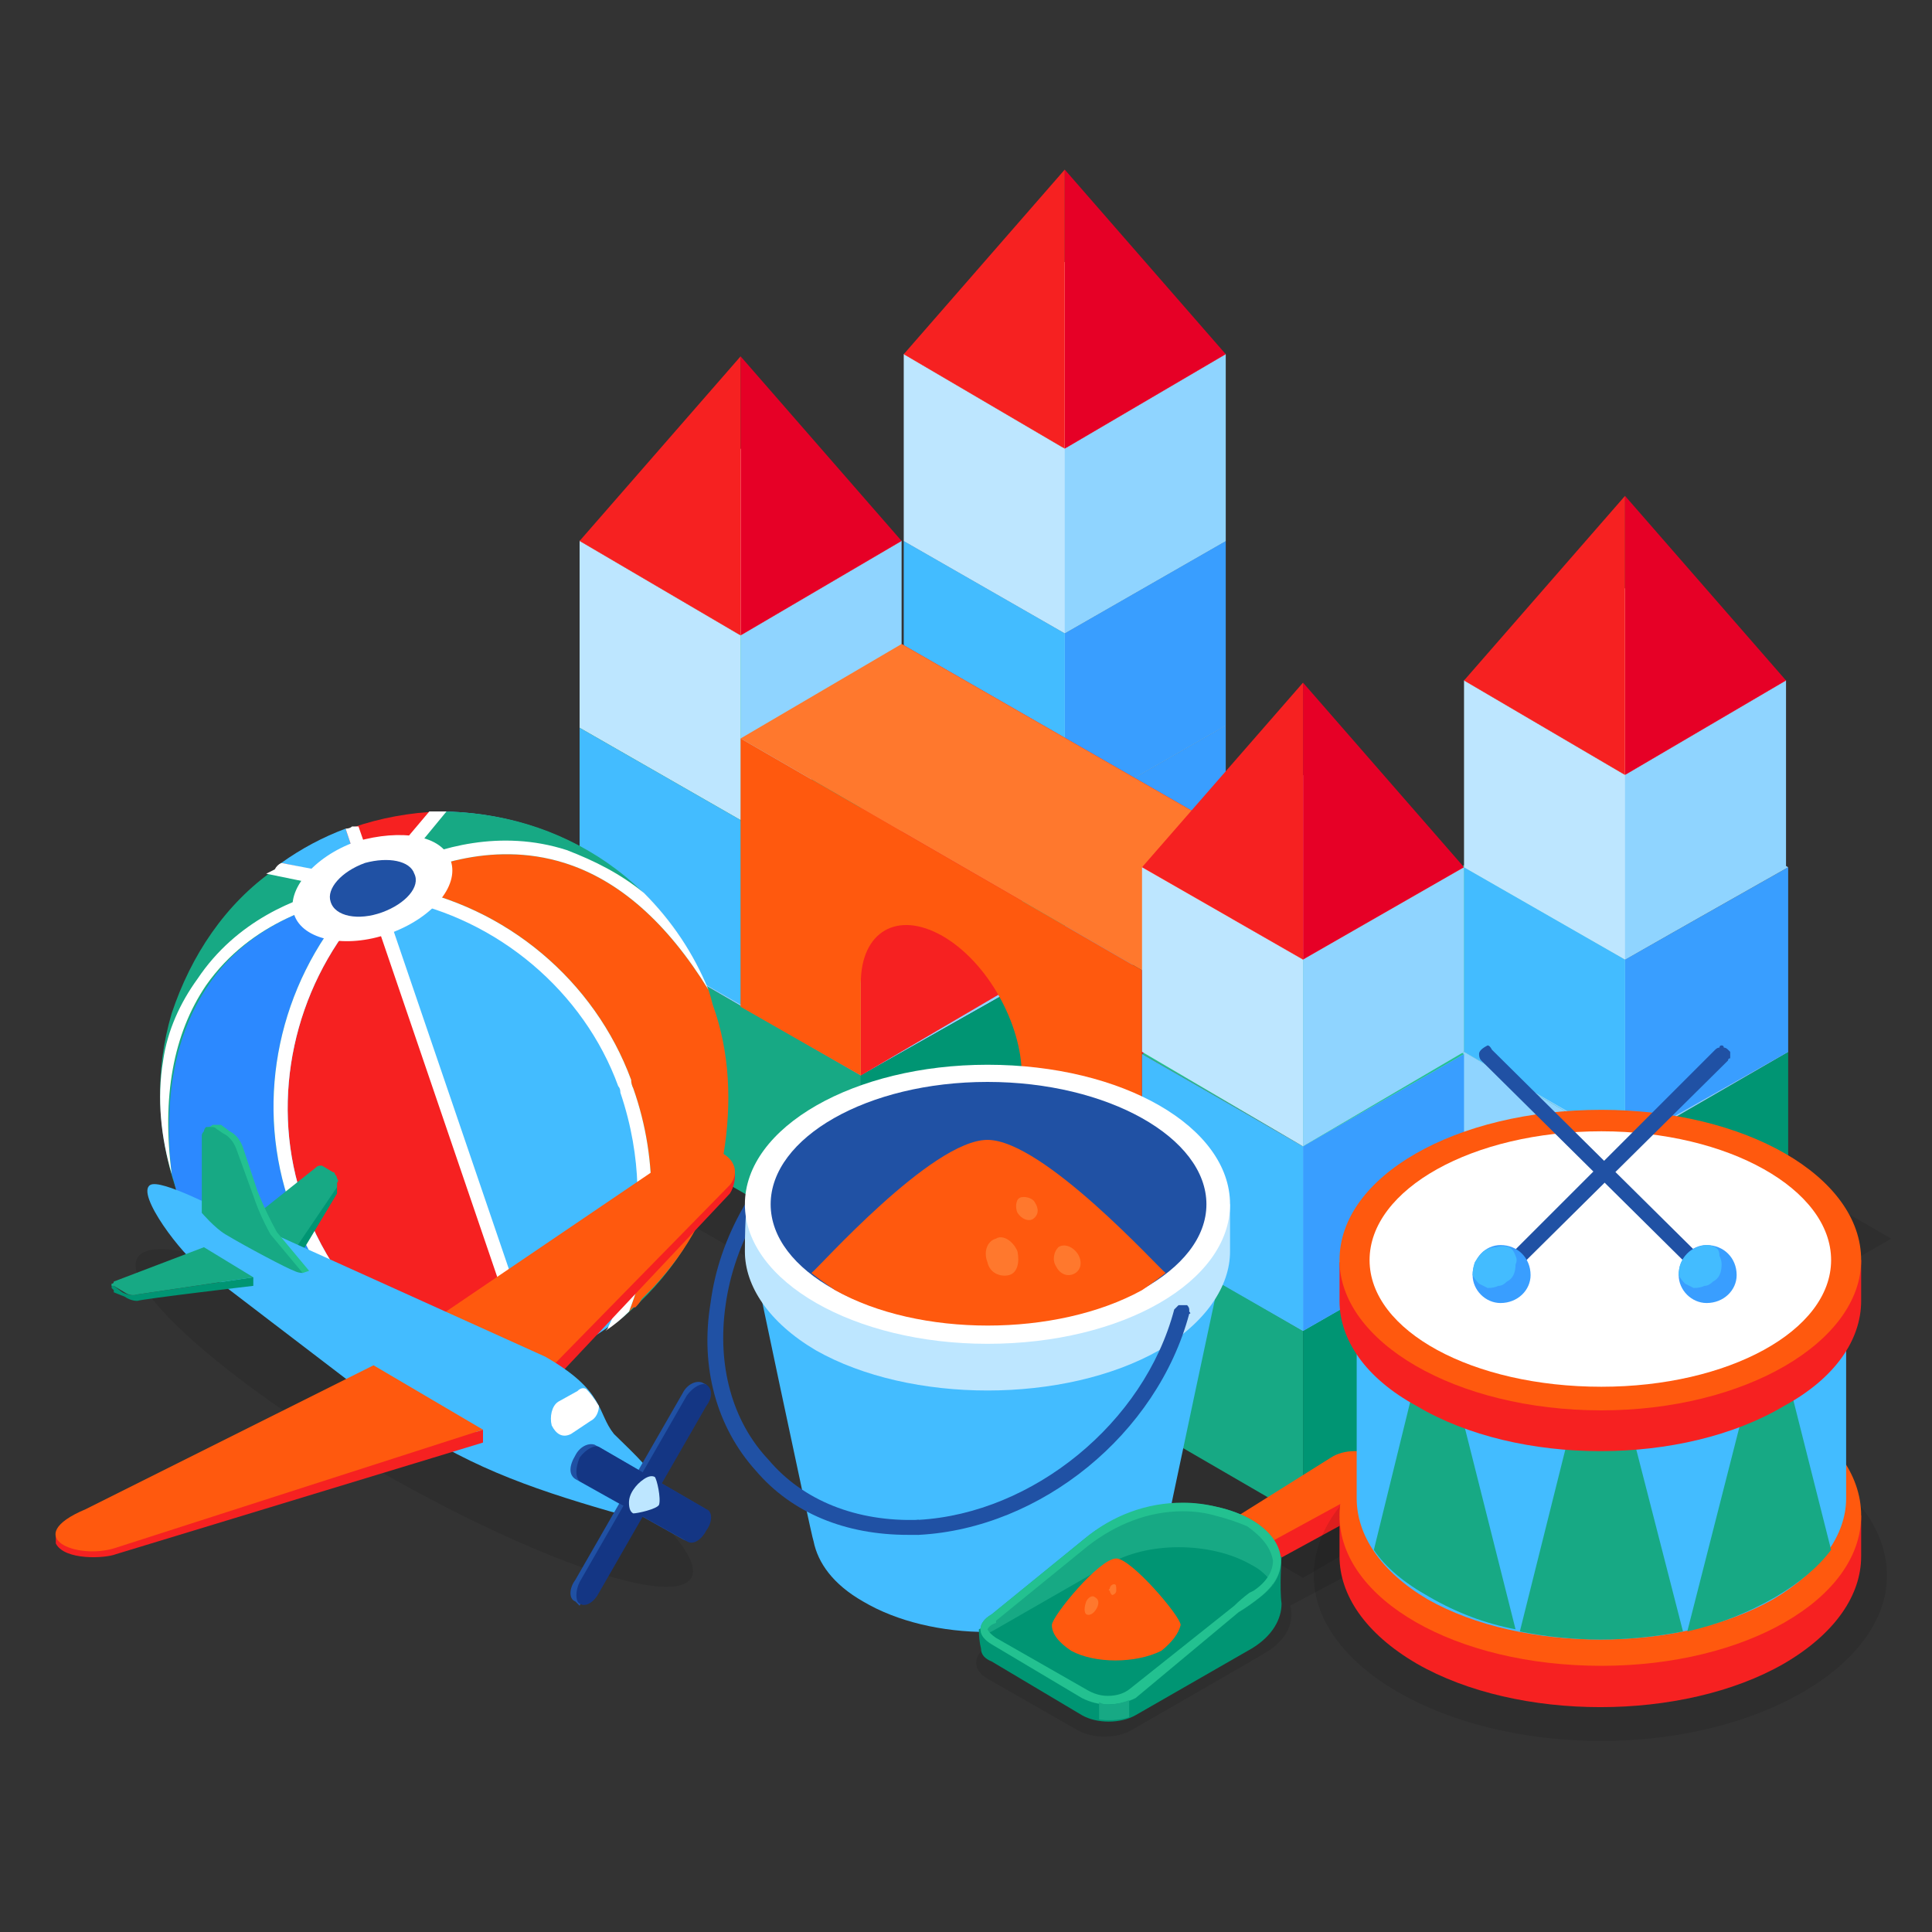 <svg version="1.2" xmlns="http://www.w3.org/2000/svg" viewBox="0 0 90 90" width="90" height="90">
	<rect x="0" y="0" width="90" height="90" fill="#333333" stroke="none"/>
	<title>New Project</title>
	<style>
		.s0 { opacity: .1;fill: #000000 } 
		.s1 { fill: #399eff } 
		.s2 { fill: #17a984 } 
		.s3 { fill: #8fd4ff } 
		.s4 { fill: #43bcff } 
		.s5 { fill: #bde6ff } 
		.s6 { fill: #ffffff } 
		.s7 { fill: #e60026 } 
		.s8 { fill: #f62121 } 
		.s9 { fill: #009573 } 
		.s10 { fill: #23c190 } 
		.s11 { fill: #ff590e } 
		.s12 { fill: #ff782d } 
		.s13 { fill: #2c89ff } 
		.s14 { fill: #2051a4 } 
		.s15 { fill: #143684 } 
	</style>
	<g id="Folder 1">
		<path id="Layer" class="s0" d="m60.7 73.5l-38.3-22.1l27.4-15.8l38.3 22.1z" />
		<path id="Layer" class="s1" d="m49.6 38.1l7.5-4.3v8.6l-7.5 4.4z" />
		<path id="Layer" class="s2" d="m49.6 46.8l-7.5-4.4v-8.6l7.5 4.3z" />
		<path id="Layer" class="s3" d="m42.1 33.8l7.5-4.3l7.5 4.3l-7.5 4.3z" />
		<path id="Layer" class="s1" d="m49.6 29.5l7.5-4.3v8.6l-7.5 4.3z" />
		<path id="Layer" class="s4" d="m49.6 38.1l-7.5-4.3v-8.6l7.5 4.3z" />
		<path id="Layer" class="s3" d="m42.1 25.2l7.5-4.4l7.5 4.4l-7.5 4.3z" />
		<path id="Layer" class="s3" d="m49.6 20.9l7.5-4.4v8.7l-7.5 4.3z" />
		<path id="Layer" class="s5" d="m49.6 29.5l-7.5-4.3v-8.7l7.5 4.4z" />
		<path id="Layer" class="s6" d="m42.1 16.5l7.5-4.3l7.5 4.3l-7.5 4.4z" />
		<path id="Layer" class="s7" d="m49.6 7.9l7.5 8.6l-7.5 4.4z" />
		<path id="Layer" class="s8" d="m49.6 20.9l-7.5-4.4l7.5-8.6z" />
		<path id="Layer" class="s9" d="m68.2 49l7.5-4.3v8.6l-7.5 4.3z" />
		<path id="Layer" class="s2" d="m68.2 57.6l-7.5-4.3v-8.6l7.5 4.3z" />
		<path id="Layer" class="s10" d="m60.7 44.7l7.5-4.4l7.5 4.4l-7.5 4.3z" />
		<path id="Layer" class="s9" d="m75.7 53.4l7.6-4.4v8.6l-7.6 4.4z" />
		<path id="Layer" class="s2" d="m75.7 62l-7.5-4.4v-8.6l7.5 4.4z" />
		<path id="Layer" class="s3" d="m68.2 49l7.5-4.3l7.6 4.3l-7.6 4.4z" />
		<path id="Layer" class="s1" d="m75.7 44.7l7.6-4.3v8.6l-7.6 4.3z" />
		<path id="Layer" class="s4" d="m75.7 53.3l-7.5-4.3v-8.6l7.5 4.3z" />
		<path id="Layer" class="s3" d="m68.2 40.4l7.5-4.4l7.6 4.4l-7.6 4.3z" />
		<path id="Layer" class="s1" d="m68.2 57.7l7.5-4.3v8.6l-7.5 4.3z" />
		<path id="Layer" class="s2" d="m68.2 66.3l-7.5-4.3v-8.6l7.5 4.3z" />
		<path id="Layer" class="s3" d="m60.7 53.4l7.5-4.4l7.5 4.4l-7.5 4.3z" />
		<path id="Layer" class="s2" d="m40.1 58.7l-13.1-7.5v-8.7l13.1 7.6z" />
		<path id="Layer" class="s3" d="m27 42.5l7.6-4.3l13.1 7.6l-7.6 4.3z" />
		<path id="Layer" class="s9" d="m40.1 50.1l7.6-4.3v8.6l-7.6 4.3z" />
		<path id="Layer" class="s9" d="m34.5 38.2l7.5-4.3v8.6l-7.5 4.3z" />
		<path id="Layer" class="s4" d="m34.5 46.8l-7.5-4.3v-8.6l7.5 4.3z" />
		<path id="Layer" class="s10" d="m27 33.9l7.5-4.4l7.5 4.4l-7.5 4.3z" />
		<path id="Layer" class="s3" d="m34.5 29.6l7.5-4.4v8.7l-7.5 4.3z" />
		<path id="Layer" class="s5" d="m34.5 38.2l-7.5-4.3v-8.7l7.5 4.4z" />
		<path id="Layer" class="s6" d="m27 25.2l7.5-4.3l7.5 4.3l-7.5 4.4z" />
		<path id="Layer" class="s7" d="m34.5 16.6l7.5 8.6l-7.5 4.4z" />
		<path id="Layer" class="s8" d="m34.5 29.6l-7.5-4.4l7.5-8.6z" />
		<path id="Layer" class="s2" d="m60.7 70.7l-13.1-7.6v-8.7l13.1 7.6z" />
		<path id="Layer" class="s3" d="m47.6 54.4l7.6-4.3l13 7.6l-7.5 4.3z" />
		<path id="Layer" class="s9" d="m60.7 62l7.5-4.3v8.6l-7.5 4.4z" />
		<path id="Layer" class="s8" d="m40.1 37.6l7.5-4.3v12.4l-7.5 4.4z" />
		<path id="Layer" class="s7" d="m60.8 40.8v12.5l-5.6-3.2v-4.3c0-2.4-1.7-5.4-3.8-6.6c-2.1-1.2-3.8-0.2-3.8 2.2v4.3l-5.6-3.2v-12.5z" />
		<path id="Layer" class="s11" d="m53.2 45.2v12.5l-5.6-3.2v-4.4c0-2.4-1.6-5.3-3.7-6.5c-2.1-1.2-3.8-0.2-3.8 2.2v4.3l-5.6-3.2v-12.5z" />
		<path id="Layer" class="s7" d="m53.2 45.2l7.6-4.4v12.5l-7.6 4.4z" />
		<path id="Layer" class="s12" d="m34.5 34.4l7.5-4.4l18.8 10.8l-7.6 4.4z" />
		<path id="Layer" class="s1" d="m60.7 53.4l7.5-4.3v8.6l-7.5 4.3z" />
		<path id="Layer" class="s4" d="m60.7 62l-7.5-4.3v-8.6l7.5 4.3z" />
		<path id="Layer" class="s10" d="m53.2 49.1l7.5-4.4l7.5 4.4l-7.5 4.3z" />
		<path id="Layer" class="s3" d="m60.7 44.7l7.5-4.3v8.6l-7.5 4.4z" />
		<path id="Layer" class="s5" d="m60.7 53.4l-7.5-4.4v-8.6l7.5 4.3z" />
		<path id="Layer" class="s6" d="m53.2 40.4l7.5-4.3l7.5 4.3l-7.5 4.3z" />
		<path id="Layer" class="s7" d="m60.7 31.8l7.5 8.6l-7.5 4.3z" />
		<path id="Layer" class="s8" d="m60.7 44.7l-7.5-4.3l7.5-8.6z" />
		<path id="Layer" class="s3" d="m75.7 36.1l7.5-4.4v8.7l-7.5 4.3z" />
		<path id="Layer" class="s5" d="m75.7 44.7l-7.5-4.3v-8.7l7.5 4.4z" />
		<path id="Layer" class="s6" d="m68.2 31.7l7.5-4.3l7.5 4.3l-7.5 4.4z" />
		<path id="Layer" class="s7" d="m75.7 23.1l7.5 8.6l-7.5 4.4z" />
		<path id="Layer" class="s8" d="m75.7 36.1l-7.5-4.4l7.5-8.6z" />
		<path id="Layer" class="s8" d="m12.8 40.5c2.2-1.7 4.9-2.6 7.7-2.7l-3.1 3.6l-4.6-0.9z" />
		<path id="Layer" class="s4" d="m20.4 37.8c3.6 0 6.9 1.3 9.5 3.7c2.5 2.5 3.9 5.8 4 9.3c0.1 3.5-1.3 6.9-3.7 9.4c-2.4 2.5-5.7 4-9.2 4.1c-0.1 0-5-1.9-7.2-8.2q0-0.2-0.1-0.4c-1.5-4.6-0.3-9.7 2.9-13.4l3.9-4.5z" />
		<path id="Layer" fill-rule="evenodd" class="s2" d="m17.4 41.4l-0.8 0.9c-3.2 3.7-4.4 8.8-2.9 13.4q0.1 0.2 0.1 0.4c2.2 6.3 7.1 8.2 7.2 8.2c-2.8 0-5.6-0.8-7.9-2.4c-2.3-1.6-4-3.9-4.9-6.5c-0.9-2.7-1-5.5-0.2-8.2c0.9-2.7 2.5-5.1 4.8-6.7zm3-3.6c2.9 0 5.6 0.8 7.9 2.4c2.3 1.6 4 3.9 4.9 6.6c0.9 2.6 1 5.5 0.1 8.2c-0.8 2.7-2.5 5-4.7 6.7c0-0.1 2.7-4.6 0.6-10.9q-0.1-0.2-0.1-0.3c-1.7-4.6-5.8-8-10.6-8.9l-1.1-0.2z" />
		<path id="Layer" class="s4" d="m16.9 41l-3.8-0.8q1.4-1 3-1.6z" />
		<path id="Layer" class="s8" d="m17.3 42l7.4 21.7q-1.5 0.4-3.1 0.6c-0.7-0.4-5.5-2.6-7.5-8.3q0-0.2-0.1-0.4c-1.4-4.5-0.3-9.5 2.8-13.1z" />
		<path id="Layer" class="s13" d="m20.3 64.3q0.1 0 0.3 0c-2.7 0-5.4-0.9-7.6-2.5c-2.3-1.6-3.9-3.9-4.8-6.4q-0.1-0.4-0.2-0.7q-0.6-5.4 1.7-8.8c2-3 5.4-3.9 6.9-4.1l-0.3 0.3c-3.3 3.8-4.4 9-2.9 13.7q0.1 0.2 0.1 0.4c1.6 4.6 5 7.1 6.8 8.1z" />
		<path id="Layer" class="s11" d="m33.7 53.8c-0.5 2.3-1.6 4.4-3.3 6.2q-0.2 0.2-0.4 0.4l-0.1 0.1q-0.1 0.2-0.3 0.4h-0.1q-0.1 0.1-0.2 0.2c1.3-3.3 1.4-7 0.2-10.4q-0.1-0.2-0.1-0.4c-1.7-4.6-5.8-8.1-10.8-9l-0.4-0.1c1.4-0.7 4.6-2.1 8.1-1q3.8 1.2 6.7 5.9q0.1 0.3 0.2 0.7c0.8 2.2 0.9 4.6 0.5 7z" />
		<path id="Layer" class="s6" d="m8 54.7c-0.5-1.7-0.7-3.5-0.4-5.3c0.2-1.4 0.8-2.7 1.6-3.8c1.8-2.7 4.6-3.8 6.4-4.2l1.2 0.2l-0.2 0.2c-1.5 0.2-4.9 1.1-7 4.1q-2.3 3.4-1.6 8.8zm22-13.1c1.3 1.3 2.3 2.8 3 4.5q-2.9-4.7-6.7-5.9c-3.5-1.1-6.7 0.3-8.1 1h-0.2l0.7-0.9c1.7-0.8 4.6-1.7 7.7-0.7c1.3 0.5 2.5 1.1 3.6 2zm-13.1-0.6l-0.8-2.4q0.2 0 0.3-0.1q0.1 0 0.3 0l0.8 2.3l-0.2 0.2zm0.9 0.8l7.4 21.7q-0.1 0.1-0.3 0.1q-0.1 0.1-0.3 0.1l-7.4-21.7l0.2-0.2z" />
		<path id="Layer" class="s6" d="m29.5 50.7c1.2 3.4 1.1 7.1-0.2 10.4q-0.5 0.5-1.1 0.9l0.1-0.1c0-0.1 2.7-4.8 0.6-11q0-0.2-0.1-0.3c-1.6-4.4-5.6-7.8-10.3-8.7l-1-0.2l-0.7 0.8c-3.1 3.6-4.2 8.6-2.8 13.1q0.1 0.2 0.1 0.4c2 5.7 6.8 7.9 7.6 8.3q-0.4 0-0.7 0q-0.3 0-0.7 0c-1.8-1-5.2-3.5-6.8-8.1q0-0.2-0.1-0.4c-1.5-4.7-0.4-9.9 2.9-13.7l0.5-0.5l-4.4-0.9q0.2-0.1 0.4-0.2q0.1-0.2 0.3-0.3l4.2 0.8l2.7-3.2q0.2 0 0.5 0q0.2 0 0.3 0l-2.8 3.4l0.6 0.1c5 0.9 9.1 4.4 10.8 9q0 0.2 0.1 0.4z" />
		<path id="Layer" class="s6" d="m13.7 42.6c-0.4-1.1 0.9-2.7 2.9-3.4c2.1-0.6 4-0.3 4.4 0.9c0.4 1.2-0.9 2.7-2.9 3.4c-2 0.7-4 0.3-4.4-0.9z" />
		<path id="Layer" class="s14" d="m15.4 42c-0.2-0.6 0.5-1.4 1.6-1.8c1.1-0.3 2.1-0.1 2.3 0.5c0.3 0.6-0.4 1.4-1.5 1.8c-1.1 0.4-2.2 0.2-2.4-0.5z" />
		<path id="Layer" class="s4" d="m57.2 57.7c0 0-3 14-3 14.2c-0.3 1-1 2-2.4 2.7c-3.2 1.9-8.4 1.9-11.6 0c-1.4-0.8-2.1-1.8-2.3-2.8c-0.1-0.2-3.1-14.5-3.1-14.5z" />
		<path id="Layer" class="s14" d="m42.3 71.5c-2.9 0-5.4-1-7.1-3c-1.8-2-2.6-4.8-2.1-7.8c0.4-3.1 2.1-6 4.6-8.2l0.5 0.5c-2.4 2.1-4 4.9-4.4 7.8c-0.4 2.8 0.3 5.4 2 7.2c1.6 1.9 4.1 2.9 7 2.8v0.7q-0.3 0-0.5 0z" />
		<path id="Layer" class="s5" d="m57.3 56.1v2.2c0 1.6-1.1 3.3-3.3 4.6c-4.4 2.5-11.6 2.5-16 0c-2.2-1.3-3.3-3-3.3-4.6c0-1.7 0.1-2.2 0.1-2.2z" />
		<path id="Layer" class="s6" d="m34.7 56.1c0-3.6 5.1-6.5 11.3-6.5c6.3 0 11.3 2.9 11.3 6.5c0 3.6-5 6.5-11.3 6.5c-6.2 0-11.3-2.9-11.3-6.5z" />
		<path id="Layer" class="s14" d="m35.9 56.1c0-3.1 4.5-5.7 10.1-5.7c5.6 0 10.2 2.6 10.2 5.7c0 3.1-4.6 5.6-10.2 5.6c-5.6 0-10.1-2.5-10.1-5.6z" />
		<path id="Layer" class="s11" d="m46 53.1c2.6 0 8 6 8.3 6.2q-0.5 0.4-1.1 0.8c-4 2.2-10.4 2.2-14.3 0q-0.6-0.4-1.1-0.8c0.3-0.2 5.6-6.2 8.2-6.2z" />
		<path id="Layer" class="s14" d="m42.8 71.5q-0.2 0-0.3-0.1q-0.1-0.1-0.1-0.3q0-0.1 0.1-0.2q0.1-0.1 0.3-0.1c5.3-0.3 10.5-4.5 11.9-9.8q0 0 0.1-0.1q0 0 0.1-0.1q0.1 0 0.1 0q0.1 0 0.2 0q0 0 0.1 0q0.1 0.1 0.1 0.2q0 0 0 0.1q0.1 0.1 0 0.1c-1.5 5.6-6.9 10-12.6 10.3z" />
		<path id="Layer" class="s12" d="m47.4 58.3c0.1 0.5 0 1-0.4 1.1c-0.4 0.1-0.9-0.1-1-0.6c-0.2-0.5 0-1 0.4-1.1c0.3-0.2 0.8 0.1 1 0.6zm0.8-2.3c0.2 0.3 0.2 0.6-0.1 0.8c-0.2 0.1-0.5 0-0.7-0.3c-0.1-0.2-0.1-0.6 0.1-0.7c0.2-0.1 0.6 0 0.7 0.2zm2 2.4c0.2 0.3 0.2 0.7-0.1 0.9c-0.3 0.2-0.7 0.1-0.9-0.3c-0.2-0.3-0.1-0.7 0.1-0.9c0.3-0.2 0.7 0 0.9 0.3z" />
		<path id="Layer" class="s0" d="m64.8 72.3l-4.7 2.5c0.2 0.7-0.1 1.5-1 2.1c-0.3 0.2-6.4 3.7-6.4 3.7c-0.7 0.4-1.8 0.4-2.5 0l-4.2-2.4c-0.7-0.4-0.7-1.1 0-1.5l4.9-2.8c1.8-1.4 4.1-1.7 6.3-1.2q0.7 0.1 1.4 0.5l3.7-2.4c0.7-0.4 1.8-0.4 2.5 0c0.6 0.4 0.6 1.1 0 1.5z" />
		<path id="Layer" class="s8" d="m64.2 70.1l-7.7 4.2l-1.2-1.3l6.7-4.2c0.6-0.4 2.7-0.3 2.7-0.3v0.9q0 0.4-0.5 0.7z" />
		<path id="Layer" class="s11" d="m64.2 69.1l-7.7 4.2l-1.2-1.2l6.7-4.2c0.6-0.4 1.6-0.4 2.2 0c0.6 0.3 0.6 0.9 0 1.2z" />
		<path id="Layer" class="s9" d="m58.3 76.8l-5.4 3.1c-0.7 0.4-1.8 0.4-2.5 0l-4.2-2.5q-0.5-0.2-0.5-0.6q-0.1-0.4-0.1-0.9l6-3c1.8-1.1 6.7 0 6.7 0l1.4-0.4c0 0-0.1 1.5 0 2.2c0 0.7-0.4 1.5-1.4 2.1z" />
		<path id="Layer" class="s2" d="m57.7 75.1l-4.8 4c-0.7 0.4-1.8 0.4-2.5 0l-4.2-2.5c-0.7-0.4-0.7-1 0-1.4l4.3-3.5c1.7-1.4 4-2 6.2-1.5q0.9 0.2 1.6 0.6c1.7 1 1.8 2.6 0.4 3.6q-0.5 0.4-1 0.7z" />
		<path id="Layer" class="s9" d="m58.7 74.4q-0.5 0.4-1 0.7l-4.8 4c-0.7 0.4-1.8 0.4-2.5 0l-4.2-2.5q-0.3-0.1-0.4-0.3q0.1-0.2 0.4-0.3l5.4-3.1c1.8-1.1 4.8-1.1 6.7 0q0.6 0.3 1 0.9q-0.3 0.4-0.6 0.6z" />
		<path id="Layer" fill-rule="evenodd" class="s10" d="m55.1 70q0.8 0 1.6 0.2q0.9 0.2 1.6 0.6c1.7 1 1.8 2.5 0.4 3.6q-0.5 0.4-1 0.7l-4.8 4q-0.6 0.3-1.3 0.3q-0.6 0-1.2-0.3l-4.2-2.5c-0.7-0.4-0.7-1 0-1.4l4.3-3.5c1.3-1.1 2.9-1.7 4.6-1.7zm0 0.4c-1.6 0-3.1 0.6-4.4 1.6l-4.3 3.5v0.1q-0.3 0.1-0.4 0.3q0.1 0.2 0.4 0.4l4.2 2.4q0.5 0.3 1 0.3q0.6 0 1-0.3l4.9-3.9q0.3-0.3 0.7-0.6l0.2-0.1c0.6-0.4 0.9-0.9 0.9-1.4c-0.1-0.6-0.5-1.1-1.2-1.6q-0.7-0.3-1.5-0.5q-0.7-0.2-1.5-0.2z" />
		<path id="Layer" class="s2" d="m51.2 79.3q0.2 0.1 0.4 0.1q0.5 0 1-0.2v0.8q-0.7 0.2-1.4 0.1z" />
		<path id="Layer" class="s11" d="m55 75.7c-0.1 0.4-0.4 0.8-0.9 1.2c-1.2 0.6-3.1 0.6-4.2 0c-0.6-0.4-0.9-0.8-0.9-1.2c0-0.4 2.2-3.1 3-3.1c0.7 0 3 2.7 3 3.1z" />
		<path id="Layer" class="s12" d="m51.1 74.9c-0.1 0.2-0.3 0.4-0.5 0.3c-0.1-0.1-0.1-0.3 0-0.6c0.1-0.2 0.3-0.3 0.4-0.2c0.2 0.1 0.2 0.3 0.1 0.5zm0.9-0.8c0 0.1-0.1 0.2-0.2 0.2q-0.1-0.1-0.1-0.2q-0.1 0 0-0.1c0-0.1 0.1-0.2 0.2-0.2c0.1 0 0.1 0.1 0.1 0.3z" />
		<path id="Layer" class="s0" d="m61.2 73.4c0-4.3 6-7.7 13.4-7.7c7.3 0 13.3 3.4 13.3 7.7c0 4.2-6 7.7-13.3 7.7c-7.4 0-13.4-3.5-13.4-7.7z" />
		<path id="Layer" class="s8" d="m86.7 70.6v1.9c0 1.8-1.2 3.6-3.6 5c-4.7 2.7-12.4 2.7-17.1 0c-2.4-1.4-3.6-3.2-3.6-5v-1.8z" />
		<path id="Layer" class="s11" d="m62.4 70.6c0-3.9 5.4-7 12.2-7c6.7 0 12.1 3.1 12.1 7c0 3.9-5.4 7-12.1 7c-6.8 0-12.2-3.1-12.2-7z" />
		<path id="Layer" class="s4" d="m86 61.1v8.7c0 1.7-1.2 3.4-3.4 4.7c-4.4 2.5-11.7 2.5-16.1 0c-2.2-1.3-3.3-3-3.3-4.7v-8.5z" />
		<path id="Layer" class="s2" d="m78.4 76c-2.6 0.5-5.1 0.5-7.6 0l3.7-14.8h0.1zm-14.4-3.8l2.7-11h0.2l3.7 14.7q-2.1-0.4-4-1.5q-1.8-1-2.6-2.2zm14.6 3.8l3.8-14.9h0.1l2.8 11.1q-0.9 1.2-2.6 2.2q-1.9 1.1-4.1 1.6z" />
		<path id="Layer" class="s8" d="m86.7 58.7v1.9c0 1.8-1.2 3.6-3.6 4.9c-4.7 2.8-12.4 2.8-17.1 0c-2.4-1.3-3.6-3.1-3.6-4.9v-1.8z" />
		<path id="Layer" class="s11" d="m62.4 58.7c0-3.9 5.4-7 12.2-7c6.7 0 12.1 3.1 12.1 7c0 3.8-5.4 7-12.1 7c-6.8 0-12.2-3.2-12.2-7z" />
		<path id="Layer" class="s6" d="m63.8 58.7c0-3.3 4.8-6 10.8-6c5.9 0 10.7 2.7 10.7 6c0 3.3-4.8 5.9-10.7 5.9c-6 0-10.8-2.6-10.8-5.9z" />
		<path id="Layer" class="s14" d="m69.9 59.8q-0.1 0-0.2-0.1q-0.1-0.1-0.1-0.2q0-0.1 0-0.2q0-0.1 0.1-0.2l10.2-10.2q0.1-0.1 0.2-0.1q0-0.1 0.1-0.1q0.1 0 0.1 0.1q0.1 0 0.2 0.1q0 0 0.1 0.1q0 0 0 0.1q0 0.1 0 0.2q-0.1 0-0.1 0.1l-10.3 10.2q0 0.1-0.1 0.1q-0.1 0.1-0.2 0.1z" />
		<path id="Layer" class="s1" d="m68.6 59.4c0-0.8 0.6-1.4 1.3-1.4c0.8 0 1.4 0.6 1.4 1.4c0 0.7-0.6 1.3-1.4 1.3c-0.7 0-1.3-0.6-1.3-1.3z" />
		<path id="Layer" class="s4" d="m68.6 59.4q0-0.3 0.1-0.6q0.2-0.3 0.4-0.5q0.3-0.2 0.6-0.2q0.3-0.1 0.6 0q0.2 0.1 0.3 0.4q0.1 0.2 0 0.4q0 0.3-0.1 0.5q-0.1 0.2-0.3 0.3q-0.2 0.2-0.4 0.2q-0.2 0.1-0.5 0.1q-0.2-0.1-0.4-0.2q-0.2-0.2-0.3-0.4q0 0 0 0z" />
		<path id="Layer" class="s14" d="m79.5 59.8q-0.1 0-0.2-0.2l-10.3-10.2q-0.1-0.1-0.1-0.3q0-0.1 0.1-0.2q0.1-0.1 0.3-0.2q0.1 0 0.2 0.2l10.3 10.2q0.1 0.1 0.1 0.2q0 0.1 0 0.2q-0.1 0.1-0.2 0.2q-0.1 0.1-0.2 0.1z" />
		<path id="Layer" class="s1" d="m78.2 59.4c0-0.8 0.6-1.4 1.3-1.4c0.8 0 1.4 0.6 1.4 1.4c0 0.7-0.6 1.3-1.4 1.3c-0.7 0-1.3-0.6-1.3-1.3z" />
		<path id="Layer" class="s4" d="m78.6 58.4c0.2-0.2 0.6-0.4 0.9-0.4q0.2 0 0.4 0.1q0.2 0.1 0.2 0.4q0.1 0.2 0.1 0.4q0 0.3-0.1 0.5q-0.1 0.2-0.3 0.3q-0.2 0.2-0.4 0.2q-0.2 0.1-0.5 0.1q-0.2-0.1-0.4-0.2q-0.2-0.2-0.3-0.4q0 0 0 0c0-0.4 0.1-0.7 0.4-1z" />
		<path id="Layer" class="s0" d="m17.8 68.6c-7.1-4.1-12.2-8.6-11.4-10c0.8-1.4 7.2 0.9 14.3 5c7.2 4.1 12.3 8.6 11.5 9.9c-0.8 1.4-7.2-0.8-14.4-4.9z" />
		<path id="Layer" class="s9" d="m14.9 54.6q0.1 0 0.1 0l0.7 0.4q0 0 0 0.3q0 0.1 0 0.3l-2.1 3.5l-2.3-1.8l3.4-2.7q0.1 0 0.2 0z" />
		<path id="Layer" class="s2" d="m14.9 54.3q0.1 0 0.1 0l0.5 0.3q0.1 0 0.1 0.1q0.1 0.1 0.1 0.2q0.1 0.1 0 0.2q0 0.1 0 0.2l-2.1 3.1l-2.3-1.3l3.4-2.7q0.1-0.1 0.2-0.1z" />
		<path id="Layer" class="s8" d="m26.1 59.3l7.2-4.9h0.9c0.1 0.4 0 0.9-0.2 1.2l-9.6 10.2l-5.1-3.3z" />
		<path id="Layer" class="s11" d="m30.8 54.3c2.3-1.7 4.1-0.2 3.2 0.9l-9.6 9.8l-5.1-2.9z" />
		<path id="Layer" class="s4" d="m30.6 69c0.6 1.2-0.9 1.8-2.2 1.4c-3.8-1.1-6.9-2.2-10.1-4.5l-8.9-6.8c-0.9-0.6-3.1-3.5-2.4-3.9c0.5-0.3 3.3 1.2 3.8 1.4l14.6 6.6c2.8 1.6 2.4 2.6 3.2 3.6c0.6 0.6 1.6 1.5 2 2.2z" />
		<path id="Layer" class="s10" d="m9.7 56.4v-3.9q0.1 0 0.2-0.1q0.1 0 0.2 0q0.1 0 0.2 0l0.4 0.3q0.4 0.2 0.6 0.7l0.7 2.1q0.4 1 0.9 1.9l1.5 1.8l-0.3 0.1c0 0-2.4-1.3-3.3-1.9c-0.6-0.3-1.1-1-1.1-1z" />
		<path id="Layer" class="s8" d="m22.5 66.6v0.6l-17.1 5.2c-0.5 0.2-2.4 0.3-2.8-0.5v-0.4l1.3 0.3l7.9-3.9l5.6-3.9l4.8 2.7z" />
		<path id="Layer" class="s9" d="m5.3 60.2q0-0.1 0-0.1q-0.1-0.1-0.1-0.1v-0.2l0.1 0.1l0.4 0.3q0.4 0.2 0.7 0.1l5.4-0.8v0.4c0 0-5.1 0.6-5.4 0.7q-0.3 0-0.6-0.2z" />
		<path id="Layer" class="s2" d="m5.3 59.7l4.2-1.6l2.3 1.4l-5.4 0.8q-0.3 0.1-0.6-0.1l-0.5-0.3q0 0-0.1 0q0-0.1 0-0.1q0 0 0 0q0.1 0 0.1-0.1z" />
		<path id="Layer" class="s11" d="m17.4 63.6l5.1 3l-17.1 5.5c-1.8 0.6-4.5-0.5-1.4-1.8z" />
		<path id="Layer" class="s6" d="m25.7 66.4c-0.1-0.4 0-0.9 0.3-1.1l0.9-0.5q0.2-0.2 0.4-0.1q0.3 0.3 0.6 0.8q0 0.2-0.1 0.4q-0.1 0.2-0.3 0.3l-0.9 0.6c-0.4 0.2-0.7 0-0.9-0.4z" />
		<path id="Layer" class="s2" d="m9.4 56.5v-3.6q0-0.1 0.1-0.2q0-0.1 0.1-0.2q0.1 0 0.3 0q0.1 0 0.2 0.1l0.3 0.2q0.4 0.2 0.6 0.7l0.8 2.2q0.3 0.9 0.8 1.8l1.5 1.8q-0.2 0-0.4-0.1c-0.3-0.1-2.2-1.1-3.2-1.7c-0.5-0.3-1.1-1-1.1-1z" />
		<path id="Layer" class="s14" d="m26.8 74.6c-0.3-0.1-0.3-0.6 0-1l5-8.7c0.2-0.4 0.6-0.6 0.9-0.5q0 0 0 0l0.2 0.1l-5.9 10.3c0 0 0 0-0.2-0.2z" />
		<path id="Layer" class="s14" d="m26.8 67.8c0.2-0.4 0.6-0.6 0.9-0.5l5 2.9c0.3 0.1 0.3 0.6 0 1c-0.2 0.4-0.6 0.7-0.9 0.5l-5-2.8c-0.3-0.2-0.3-0.6 0-1.1z" />
		<path id="Layer" class="s15" d="m27 74.7c-0.2-0.1-0.2-0.6 0-1l5-8.7c0.3-0.4 0.7-0.6 0.9-0.5c0.3 0.2 0.3 0.6 0 1l-5 8.7c-0.2 0.4-0.6 0.7-0.9 0.5z" />
		<path id="Layer" class="s15" d="m27 67.9c0.3-0.4 0.7-0.6 0.9-0.5l5 2.9c0.3 0.1 0.3 0.6 0 1c-0.2 0.4-0.6 0.7-0.9 0.5l-5-2.8c-0.2-0.2-0.2-0.6 0-1.1z" />
		<path id="Layer" class="s5" d="m30.7 70.1c-0.1 0.2-1 0.4-1.2 0.4q-0.2-0.1-0.2-0.5q0-0.3 0.2-0.6q0.2-0.3 0.5-0.5q0.3-0.2 0.5-0.1c0.1 0.1 0.3 1 0.2 1.3z" />
	</g>
</svg>